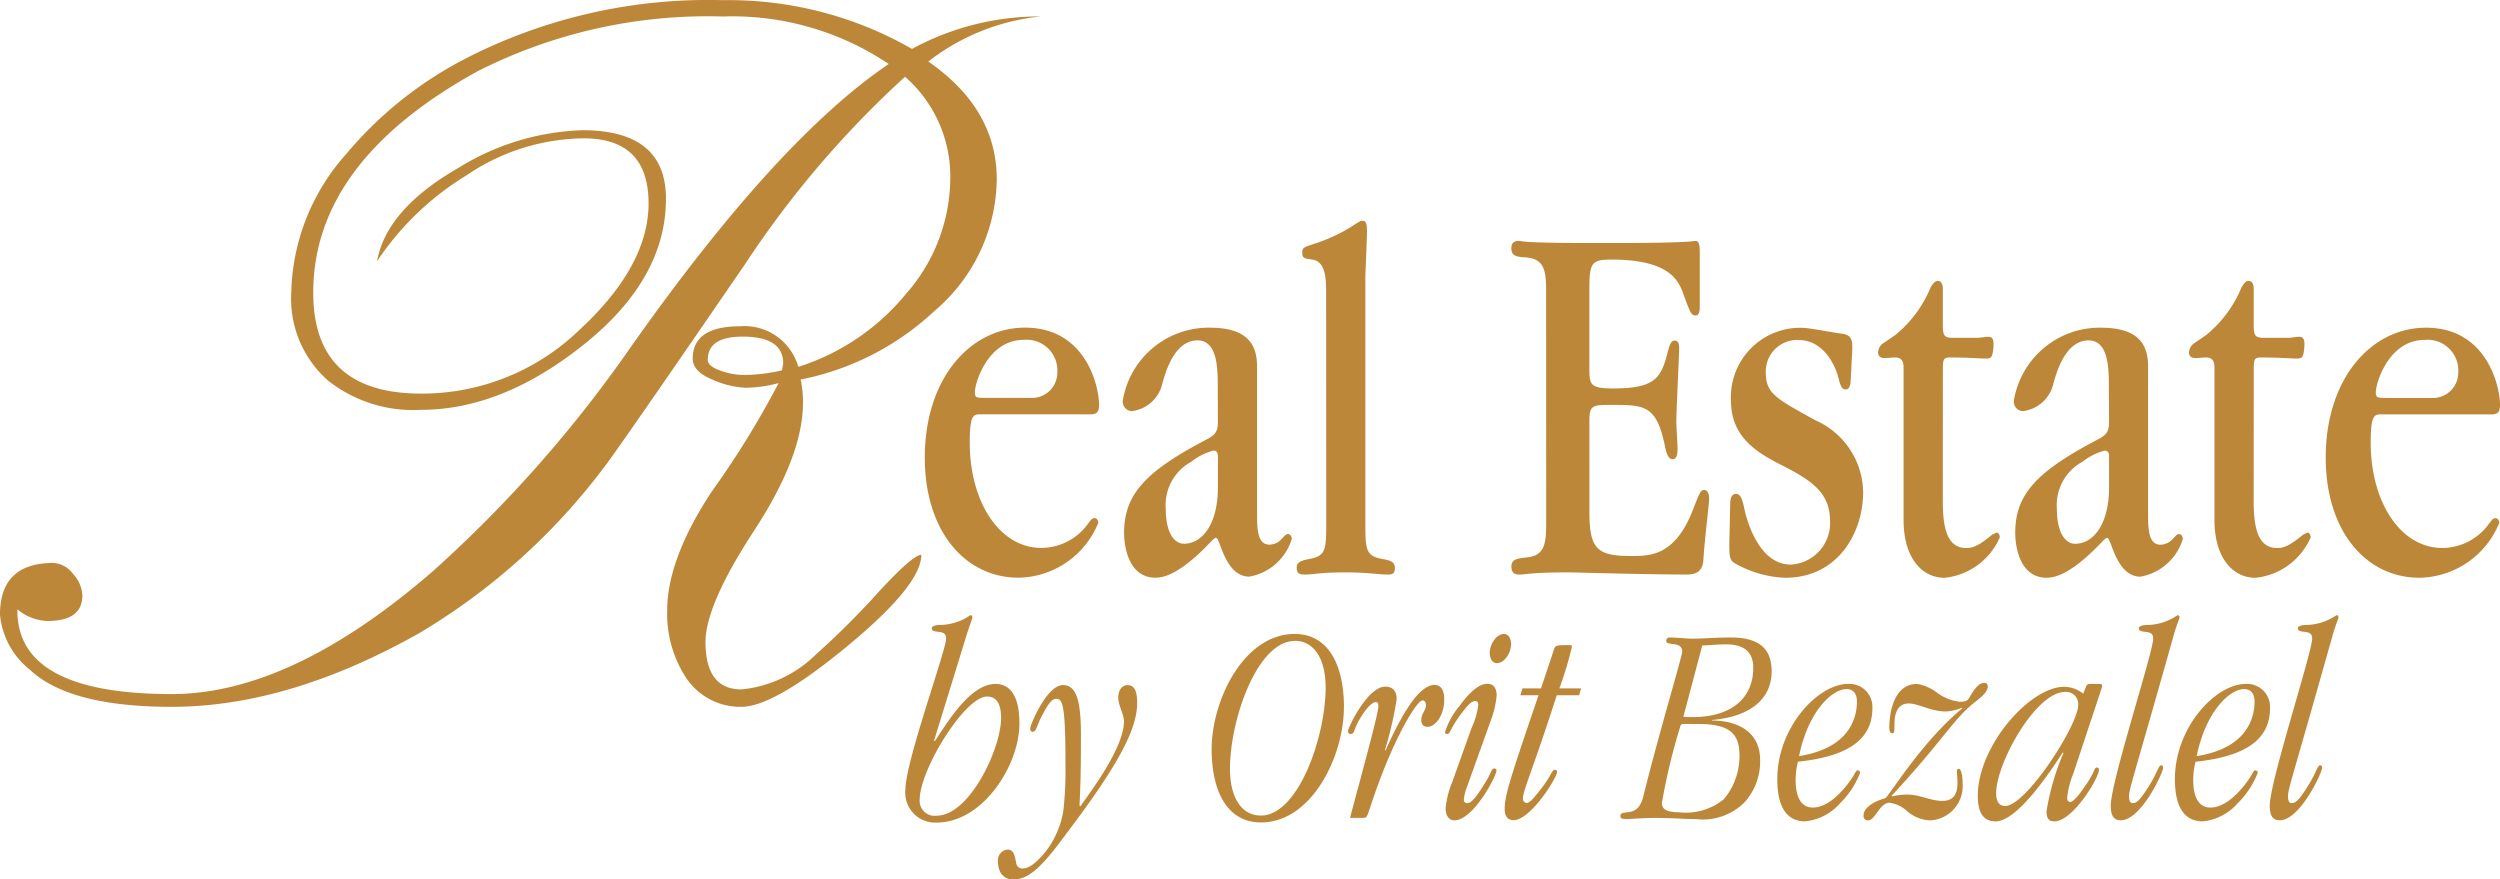 <svg xmlns="http://www.w3.org/2000/svg" viewBox="0 -0.01 141.66 49.83">
  <g id="Group_5596" data-name="Group 5596" transform="translate(-40.206 -38.7)">
    <path id="Path_44508" data-name="Path 44508" d="M84.585,59.28l-.066.394a9.678,9.678,0,0,1-2.235.263,4,4,0,0,1-1.118-.2q-.855-.262-.855-.657,0-1.315,1.973-1.316Q84.585,57.767,84.585,59.28Zm7.3-17.818A20.878,20.878,0,0,0,81.167,38.7,30.073,30.073,0,0,0,66.5,42.053,21.9,21.9,0,0,0,59.8,47.445a12.155,12.155,0,0,0-3.09,7.824,6.175,6.175,0,0,0,2.1,5,7.789,7.789,0,0,0,5.26,1.643q4.6,0,9.237-3.714t4.635-8.251q0-3.879-4.734-3.878a14.125,14.125,0,0,0-6.969,2.1q-4.141,2.367-4.667,5.325a16.234,16.234,0,0,1,5.062-4.865,11.992,11.992,0,0,1,6.641-2.1q3.681,0,3.681,3.681,0,3.552-3.911,7.167a12.843,12.843,0,0,1-8.974,3.616q-6.115,0-6.115-5.721,0-7.429,9.337-12.557a28.829,28.829,0,0,1,13.873-3.09,15.9,15.9,0,0,1,9.4,2.691q-6.312,4.267-14.6,16.015A72.81,72.81,0,0,1,64.729,71.061q-8.022,6.957-14.793,6.957-8.81,0-8.744-4.8a2.8,2.8,0,0,0,1.709.659q1.972,0,1.972-1.447a1.919,1.919,0,0,0-.526-1.217,1.48,1.48,0,0,0-1.118-.624q-3.024,0-3.024,2.935a4.53,4.53,0,0,0,1.709,3.13q2.234,2.088,8.021,2.088,6.64,0,14.07-4.2a36.33,36.33,0,0,0,10.388-9.319q.592-.722,8.021-11.551A56.046,56.046,0,0,1,91.489,43.04a7.5,7.5,0,0,1,2.564,5.72,9.992,9.992,0,0,1-2.531,6.607,12.934,12.934,0,0,1-6.081,4.11,3.168,3.168,0,0,0-3.287-2.3q-2.7,0-2.695,1.841c0,.482.371.877,1.118,1.183a5.17,5.17,0,0,0,1.907.461,7.688,7.688,0,0,0,1.841-.264,51.205,51.205,0,0,1-3.813,6.18q-2.5,3.814-2.5,6.706A6.594,6.594,0,0,0,79,76.966a3.684,3.684,0,0,0,3.221,1.775q1.841,0,6.016-3.452t4.175-5.161q-.46,0-2.3,1.973a47.162,47.162,0,0,1-3.682,3.682,6.975,6.975,0,0,1-4.208,1.972q-2.039,0-2.039-2.686,0-2.1,2.762-6.323t2.762-7.24a6.083,6.083,0,0,0-.131-1.311,15.457,15.457,0,0,0,7.56-3.866,9.931,9.931,0,0,0,3.551-7.469q0-4-3.879-6.684a12.433,12.433,0,0,1,6.378-2.555A15.16,15.16,0,0,0,91.883,41.462Z" transform="translate(0 0)" fill="#bd8739"/>
    <path id="Path_44509" data-name="Path 44509" d="M188.128,64.262c-.528,0-.619,0-.619-.332,0-.481.71-2.954,2.773-2.954a1.741,1.741,0,0,1,1.9,1.84,1.441,1.441,0,0,1-1.559,1.446Zm5.8.936c.366,0,.619,0,.619-.543,0-1.026-.734-4.372-4.194-4.372-3.116,0-5.682,2.895-5.682,7.357,0,4.19,2.291,6.813,5.316,6.813a4.968,4.968,0,0,0,4.515-3.105c0-.09-.047-.271-.207-.271-.137,0-.16.03-.5.482a3.277,3.277,0,0,1-2.52,1.206c-2.36,0-4.056-2.593-4.056-5.969,0-1.568.206-1.6.6-1.6Zm-13.335-2.533c0-.633.047-.693.436-.693,1.1,0,1.627.06,2.017.06.3,0,.366-.09.412-.634s-.115-.6-.3-.6c-.206,0-.366.06-.688.06h-1.306c-.481,0-.573-.12-.573-.693v-2.05c0-.483-.229-.483-.3-.483-.16,0-.3.212-.39.362a6.814,6.814,0,0,1-2.016,2.713l-.619.423a.688.688,0,0,0-.343.543c0,.331.275.331.389.331.184,0,.344-.03.527-.03.344-.03.527.151.527.543v8.653c0,2.261,1.122,3.286,2.314,3.286a3.838,3.838,0,0,0,3.139-2.291c0-.12-.068-.271-.183-.271l-.252.12c-.8.664-1.122.754-1.466.754-1.192,0-1.33-1.387-1.33-2.743Zm-8.2,6.663c0,2.111-.894,3.2-1.925,3.2-.5,0-1.031-.543-1.031-1.99a2.788,2.788,0,0,1,1.443-2.653,3.432,3.432,0,0,1,1.26-.634c.115,0,.253.031.253.333Zm0-3.829c0,.542-.023.783-.573,1.085-3.529,1.838-4.743,3.135-4.743,5.336,0,.453.115,2.533,1.787,2.533,1.031,0,2.268-1.115,3.231-2.141l.16-.121c.068,0,.115,0,.32.573.275.723.71,1.628,1.6,1.628a3.071,3.071,0,0,0,2.4-2.141c0-.09-.068-.271-.206-.271-.115,0-.138.03-.389.3a.953.953,0,0,1-.665.3c-.641,0-.71-.754-.71-1.688V62.483c0-1.236-.527-2.2-2.68-2.2A4.93,4.93,0,0,0,167,64.413a.541.541,0,0,0,.5.6,2.018,2.018,0,0,0,1.718-1.477c.184-.693.688-2.533,2.017-2.533,1.076,0,1.146,1.447,1.146,2.5Zm-9.416-2.834c0-.633.045-.693.436-.693,1.1,0,1.626.06,2.015.06.3,0,.367-.09.413-.634s-.114-.6-.3-.6c-.207,0-.367.06-.688.06h-1.306c-.481,0-.572-.12-.572-.693v-2.05c0-.483-.229-.483-.3-.483-.16,0-.3.212-.389.362a6.806,6.806,0,0,1-2.017,2.713l-.618.423a.685.685,0,0,0-.345.543c0,.331.275.331.39.331.184,0,.344-.03.527-.03.343-.03.527.151.527.543v8.653c0,2.261,1.122,3.286,2.315,3.286a3.838,3.838,0,0,0,3.138-2.291c0-.12-.069-.271-.183-.271l-.253.12c-.8.664-1.122.754-1.466.754-1.192,0-1.328-1.387-1.328-2.743Zm-12.1,9.8c0,.723,0,.965.275,1.146a6.238,6.238,0,0,0,2.886.844c3.025,0,4.422-2.593,4.422-4.854a4.525,4.525,0,0,0-2.7-4.069c-2.314-1.267-2.818-1.539-2.818-2.745a1.783,1.783,0,0,1,1.833-1.808c1.535,0,2.154,1.6,2.291,2.171s.251.634.411.634c.23,0,.275-.363.275-.483l.093-1.779c0-.482,0-.815-.573-.9-.184,0-1.878-.331-2.223-.331a3.929,3.929,0,0,0-4.079,4.13c0,2.171,1.627,3.014,2.98,3.708,1.581.814,2.634,1.507,2.634,3.105a2.354,2.354,0,0,1-2.223,2.473c-1.855,0-2.52-2.623-2.634-3.166-.115-.572-.229-.844-.481-.844-.3,0-.32.452-.32.542Zm-10.378-1.3c0,1.236,0,2.05-1.146,2.14-.481.06-.825.09-.825.512,0,.453.3.453.482.453.16,0,.344-.03.71-.06s.94-.06,1.879-.06h.275c.137,0,1.214.03,2.52.06,1.329.031,2.933.06,4.1.06.664,0,.894-.332.917-.9.068-1.116.32-3.045.32-3.437,0-.18-.069-.452-.275-.452s-.252.12-.664,1.176c-1.008,2.563-2.428,2.563-3.436,2.563-1.925,0-2.407-.333-2.407-2.473V65.559c0-.9.184-.9,1.283-.9,1.878,0,2.52.03,3,2.351.114.573.252.724.436.724.275,0,.275-.422.275-.6,0-.242-.069-1.3-.069-1.507,0-.663.16-3.769.16-4.191,0-.332-.115-.423-.252-.423-.114,0-.229.061-.343.452-.413,1.6-.619,2.261-3.163,2.261-1.329,0-1.329-.241-1.329-1.205V58.142c0-1.507.093-1.718,1.238-1.718,3.254,0,3.8,1.146,4.078,1.93.412,1.114.457,1.236.71,1.236.229,0,.229-.362.229-.513V56.3c0-.694,0-.934-.275-.934a6.764,6.764,0,0,1-.688.06c-.618.031-1.787.06-4.147.06h-1.1c-1.948,0-2.933-.03-3.436-.06a3.968,3.968,0,0,1-.572-.06c-.161,0-.459,0-.459.421,0,.452.321.483.825.513,1.146.09,1.146.9,1.146,2.141Zm-12.464.06c0,1.658,0,1.99-.986,2.171-.5.09-.687.212-.687.483,0,.391.229.391.5.391.481,0,.756-.12,2.268-.12,1.329,0,1.787.12,2.407.12.16,0,.389,0,.389-.362,0-.271-.115-.423-.688-.513-.985-.18-.985-.513-.985-2.2V57.448c0-.332.092-2.2.092-2.593,0-.3,0-.633-.252-.633-.115,0-.161.03-.71.391a9.92,9.92,0,0,1-1.971.9c-.665.212-.733.242-.733.513,0,.332.115.332.527.392.824.09.824,1.115.824,2.02Zm-6.139-1.9c0,2.111-.894,3.2-1.924,3.2-.5,0-1.031-.543-1.031-1.99a2.788,2.788,0,0,1,1.444-2.653,3.425,3.425,0,0,1,1.26-.634c.115,0,.252.031.252.333Zm0-3.829c0,.542-.023.783-.572,1.085-3.529,1.838-4.743,3.135-4.743,5.336,0,.453.114,2.533,1.787,2.533,1.031,0,2.268-1.115,3.23-2.141l.161-.121c.068,0,.114,0,.32.573.275.723.71,1.628,1.6,1.628a3.072,3.072,0,0,0,2.406-2.141c0-.09-.069-.271-.206-.271-.114,0-.138.03-.39.3a.951.951,0,0,1-.664.3c-.642,0-.71-.754-.71-1.688V62.483c0-1.236-.527-2.2-2.681-2.2a4.93,4.93,0,0,0-4.926,4.13.541.541,0,0,0,.5.6,2.019,2.019,0,0,0,1.719-1.477c.184-.693.688-2.533,2.016-2.533,1.077,0,1.146,1.447,1.146,2.5Zm-13.151-1.237c-.527,0-.619,0-.619-.332,0-.481.711-2.954,2.773-2.954a1.741,1.741,0,0,1,1.9,1.84,1.44,1.44,0,0,1-1.558,1.446Zm5.8.936c.366,0,.618,0,.618-.543,0-1.026-.733-4.372-4.193-4.372-3.116,0-5.682,2.895-5.682,7.357,0,4.19,2.291,6.813,5.316,6.813a4.968,4.968,0,0,0,4.514-3.105c0-.09-.046-.271-.206-.271-.138,0-.16.03-.5.482a3.277,3.277,0,0,1-2.521,1.206c-2.36,0-4.055-2.593-4.055-5.969,0-1.568.206-1.6.6-1.6Z" transform="translate(-12.68 -3.025)" fill="#bd8739"/>
    <path id="Path_44510" data-name="Path 44510" d="M181.233,92.775c0,.471.114.828.568.828,1.153,0,2.4-2.71,2.4-2.97,0-.081-.032-.146-.114-.146-.146,0-.212.406-.666,1.136-.519.827-.714,1.006-.941,1.006-.147,0-.211-.13-.211-.374,0-.438.147-.68,2.547-9.2.147-.519.309-.861.309-.941,0-.1-.033-.13-.114-.13a3.106,3.106,0,0,1-1.7.552c-.275,0-.471.064-.486.179,0,.13.064.178.373.21.374.032.439.179.439.391C183.636,84.076,181.233,91.428,181.233,92.775Zm-1.445-6.605c.39,0,.585.292.585.681,0,.5-.065,2.613-3.278,3.116C177.6,87.468,178.945,86.17,179.788,86.17Zm1.461,1.072a1.3,1.3,0,0,0-1.38-1.364c-1.688,0-4.009,2.435-4.009,5.4,0,1.623.568,2.386,1.575,2.386a3.032,3.032,0,0,0,1.98-1.022,4.928,4.928,0,0,0,1.136-1.721.133.133,0,0,0-.13-.147c-.13,0-.114.163-.487.665-.714.958-1.428,1.444-2.062,1.444-.616,0-.973-.519-.973-1.557a4.221,4.221,0,0,1,.13-1.039C180.032,89.967,181.25,88.928,181.25,87.241Zm-9.024,5.534c0,.471.113.828.568.828,1.153,0,2.4-2.71,2.4-2.97,0-.081-.032-.146-.114-.146-.146,0-.211.406-.665,1.136-.519.827-.714,1.006-.941,1.006-.147,0-.211-.13-.211-.374,0-.438.146-.68,2.547-9.2.147-.519.308-.861.308-.941,0-.1-.032-.13-.114-.13a3.1,3.1,0,0,1-1.7.552c-.276,0-.471.064-.487.179,0,.13.064.178.373.21.374.032.439.179.439.391C174.627,84.076,172.225,91.428,172.225,92.775Zm-6.494-.7c0-1.72,2.256-5.745,3.9-5.745a.687.687,0,0,1,.746.762c0,1.1-2.937,5.7-4.138,5.7C165.878,92.791,165.732,92.5,165.732,92.077Zm5.94-5.842a.925.925,0,0,0,.064-.244c0-.1-.064-.114-.162-.114H171.1c-.195,0-.227.032-.276.162l-.162.39a1.774,1.774,0,0,0-1.071-.39c-1.948,0-4.9,3.344-4.9,6.184,0,.861.26,1.444,1.006,1.444,1.282,0,3.229-3.019,3.814-3.911l.033.032a14.238,14.238,0,0,0-.958,3.295c0,.324.064.584.438.584,1.056,0,2.532-2.466,2.532-2.921,0-.081-.032-.13-.114-.13-.163,0-.1.179-.5.795-.552.844-.86,1.153-1.006,1.153-.1,0-.179-.049-.179-.227a4.7,4.7,0,0,1,.341-1.364Zm-10.42-.357c-1.217,0-1.574,1.411-1.574,2.483,0,.195.048.308.162.308.13,0,.13-.065.13-.5,0-.828.308-1.185.812-1.185.519,0,1.266.455,2.094.455a2.665,2.665,0,0,0,.908-.211l.032.032c-2.385,1.965-4.22,5.1-4.382,5.1-.6.163-1.217.52-1.217.974a.249.249,0,0,0,.276.276c.195,0,.341-.26.535-.5.179-.259.39-.5.665-.5a1.894,1.894,0,0,1,1.023.5,2.109,2.109,0,0,0,1.266.5,1.941,1.941,0,0,0,1.85-2.077c0-.682-.147-.845-.212-.845-.081,0-.113.049-.113.147,0,.13.032.324.032.665,0,.65-.243,1.006-.861,1.006-.648,0-1.266-.357-1.963-.357a3.7,3.7,0,0,0-.877.1l-.032-.032c2.369-2.532,3.31-3.993,4.236-4.886.568-.552,1.217-.86,1.217-1.331a.185.185,0,0,0-.21-.179c-.261,0-.471.259-.633.5-.293.438-.228.568-.763.568a2.712,2.712,0,0,1-1.25-.5A2.571,2.571,0,0,0,161.252,85.877Zm-3.994.292c.39,0,.585.292.585.681,0,.5-.065,2.613-3.279,3.116C155.068,87.468,156.415,86.17,157.258,86.17Zm1.461,1.072a1.3,1.3,0,0,0-1.378-1.364c-1.688,0-4.01,2.435-4.01,5.4,0,1.623.568,2.386,1.574,2.386a3.034,3.034,0,0,0,1.981-1.022,4.922,4.922,0,0,0,1.135-1.721.133.133,0,0,0-.13-.147c-.13,0-.113.163-.486.665-.714.958-1.428,1.444-2.061,1.444-.618,0-.974-.519-.974-1.557a4.262,4.262,0,0,1,.13-1.039C157.5,89.967,158.719,88.928,158.719,87.241ZM149.078,83.7c.438-.016.892-.065,1.347-.065,1.1,0,1.542.5,1.542,1.331,0,1.7-1.217,2.791-3.441,2.791-.178,0-.341,0-.519-.016Zm-.244,4.447c1.721,0,2.353.487,2.353,1.769a3.8,3.8,0,0,1-.892,2.5,3.412,3.412,0,0,1-2.564.731c-.715,0-.941-.2-.941-.52a34.894,34.894,0,0,1,1.055-4.382c.016-.064.065-.1.195-.1Zm.8-.228c2.126-.178,3.376-1.168,3.376-2.758,0-1.267-.7-1.915-2.305-1.915-.99,0-1.493.065-2.158.065-.374,0-.845-.065-1.3-.065a.184.184,0,0,0-.21.195c0,.13.13.146.5.194.21.033.406.13.406.406,0,.26-1.364,4.787-2.192,8.164-.162.665-.438.892-.876.941-.308.032-.438.048-.438.227,0,.13.1.162.373.162.147,0,.974-.064,1.428-.064,1.3,0,1.753.064,2.467.064a3.338,3.338,0,0,0,2.759-.941,3.446,3.446,0,0,0,.892-2.419c0-1.574-1.266-2.223-2.726-2.223Zm-9.836-1.4c-1.526,4.511-1.915,5.616-1.915,6.444,0,.389.146.633.5.633.974,0,2.467-2.419,2.467-2.727a.116.116,0,0,0-.114-.13c-.179,0-.211.325-.746,1.023-.471.6-.682.86-.861.86a.229.229,0,0,1-.211-.259c0-.455.584-1.688,1.915-5.843H142.1l.113-.39h-1.233a19.789,19.789,0,0,0,.714-2.37c0-.064-.017-.081-.227-.081-.73,0-.714.016-.812.308l-.714,2.143h-1.055l-.114.39Zm-2.76-2.386c0,.308.146.568.406.568.406,0,.8-.552.8-1.087,0-.308-.147-.568-.406-.568C137.423,83.054,137.034,83.605,137.034,84.141Zm.081,3.749a5.172,5.172,0,0,0,.308-1.363c0-.421-.195-.649-.519-.649-.5,0-1.023.487-1.606,1.282a4.235,4.235,0,0,0-.8,1.461c0,.081.049.1.114.1.211,0,.114-.244.844-1.2.406-.535.584-.665.746-.665.13,0,.179.081.179.211a4.207,4.207,0,0,1-.374,1.3L134.924,91.4a5.307,5.307,0,0,0-.39,1.525c0,.341.146.682.5.682,1.071,0,2.386-2.516,2.386-2.824a.115.115,0,0,0-.13-.113c-.163,0-.163.227-.439.681-.616,1.023-.876,1.282-1.087,1.282a.179.179,0,0,1-.195-.194,2.464,2.464,0,0,1,.179-.73Zm-7.207,5.584c.13,0,.179-.065.325-.52,1.249-3.862,2.661-6.134,2.986-6.134.146,0,.195.114.195.259,0,.341-.261.471-.261.844,0,.293.147.391.374.391.39,0,.926-.6.926-1.542,0-.5-.163-.829-.552-.829-.665,0-1.542.941-2.775,3.717l-.032-.032a20.526,20.526,0,0,0,.665-2.889c0-.455-.227-.7-.649-.7-.99,0-2.11,2.305-2.11,2.532a.137.137,0,0,0,.147.147c.259,0,.114-.179.568-.926.341-.551.65-.876.86-.876.13,0,.147.1.147.243,0,.439-1.217,4.82-1.606,6.314Zm-3.928-10.03c1.168,0,1.753,1.135,1.753,2.628,0,2.824-1.558,7.271-3.668,7.271-1.168,0-1.752-1.135-1.752-2.629C122.312,87.889,123.87,83.443,125.98,83.443Zm2.791,3.765c0-2.386-.877-4.155-2.791-4.155-2.889,0-4.706,3.765-4.706,6.524,0,2.386.876,4.155,2.791,4.155C126.953,93.732,128.771,89.967,128.771,87.208ZM113.79,92.775c.065-1.3.081-2.256.081-4.042,0-2.044-.308-2.791-1.023-2.791-.909,0-1.85,2.256-1.85,2.451,0,.147.048.195.147.195.21,0,.227-.4.568-1.006.308-.568.5-.86.762-.86.357,0,.519.341.519,3.651a21.247,21.247,0,0,1-.114,2.646,5.073,5.073,0,0,1-1.136,2.515c-.259.276-.714.8-1.168.8a.351.351,0,0,1-.374-.308c-.1-.585-.211-.762-.5-.762a.612.612,0,0,0-.536.649c0,.568.26,1.039.86,1.039s1.137-.275,2-1.282c.308-.357.666-.829,1.087-1.4,3.035-4.008,3.944-5.924,3.944-7.32,0-.616-.13-1.006-.552-1.006-.308,0-.519.293-.519.714s.324.958.324,1.331c0,1.542-1.98,4.106-2.467,4.82Zm-9.057-.325c0-1.72,2.564-5.858,3.814-5.858.568,0,.8.454.8,1.217,0,1.72-1.786,5.534-3.652,5.534A.847.847,0,0,1,104.733,92.45Zm.812-3.343,1.817-5.907c.26-.828.357-1.006.357-1.087,0-.1-.032-.13-.114-.13a3.106,3.106,0,0,1-1.7.552c-.275,0-.47.064-.486.179,0,.13.064.178.373.21.374.032.439.179.439.391,0,.648-2.305,6.978-2.305,8.535a1.694,1.694,0,0,0,1.769,1.883c2.63,0,4.691-3.262,4.691-5.615,0-1.558-.519-2.24-1.364-2.24-1.493,0-2.856,2.418-3.424,3.229Z" transform="translate(-12.415 -8.433)" fill="#bd8739"/>
  </g>
</svg>